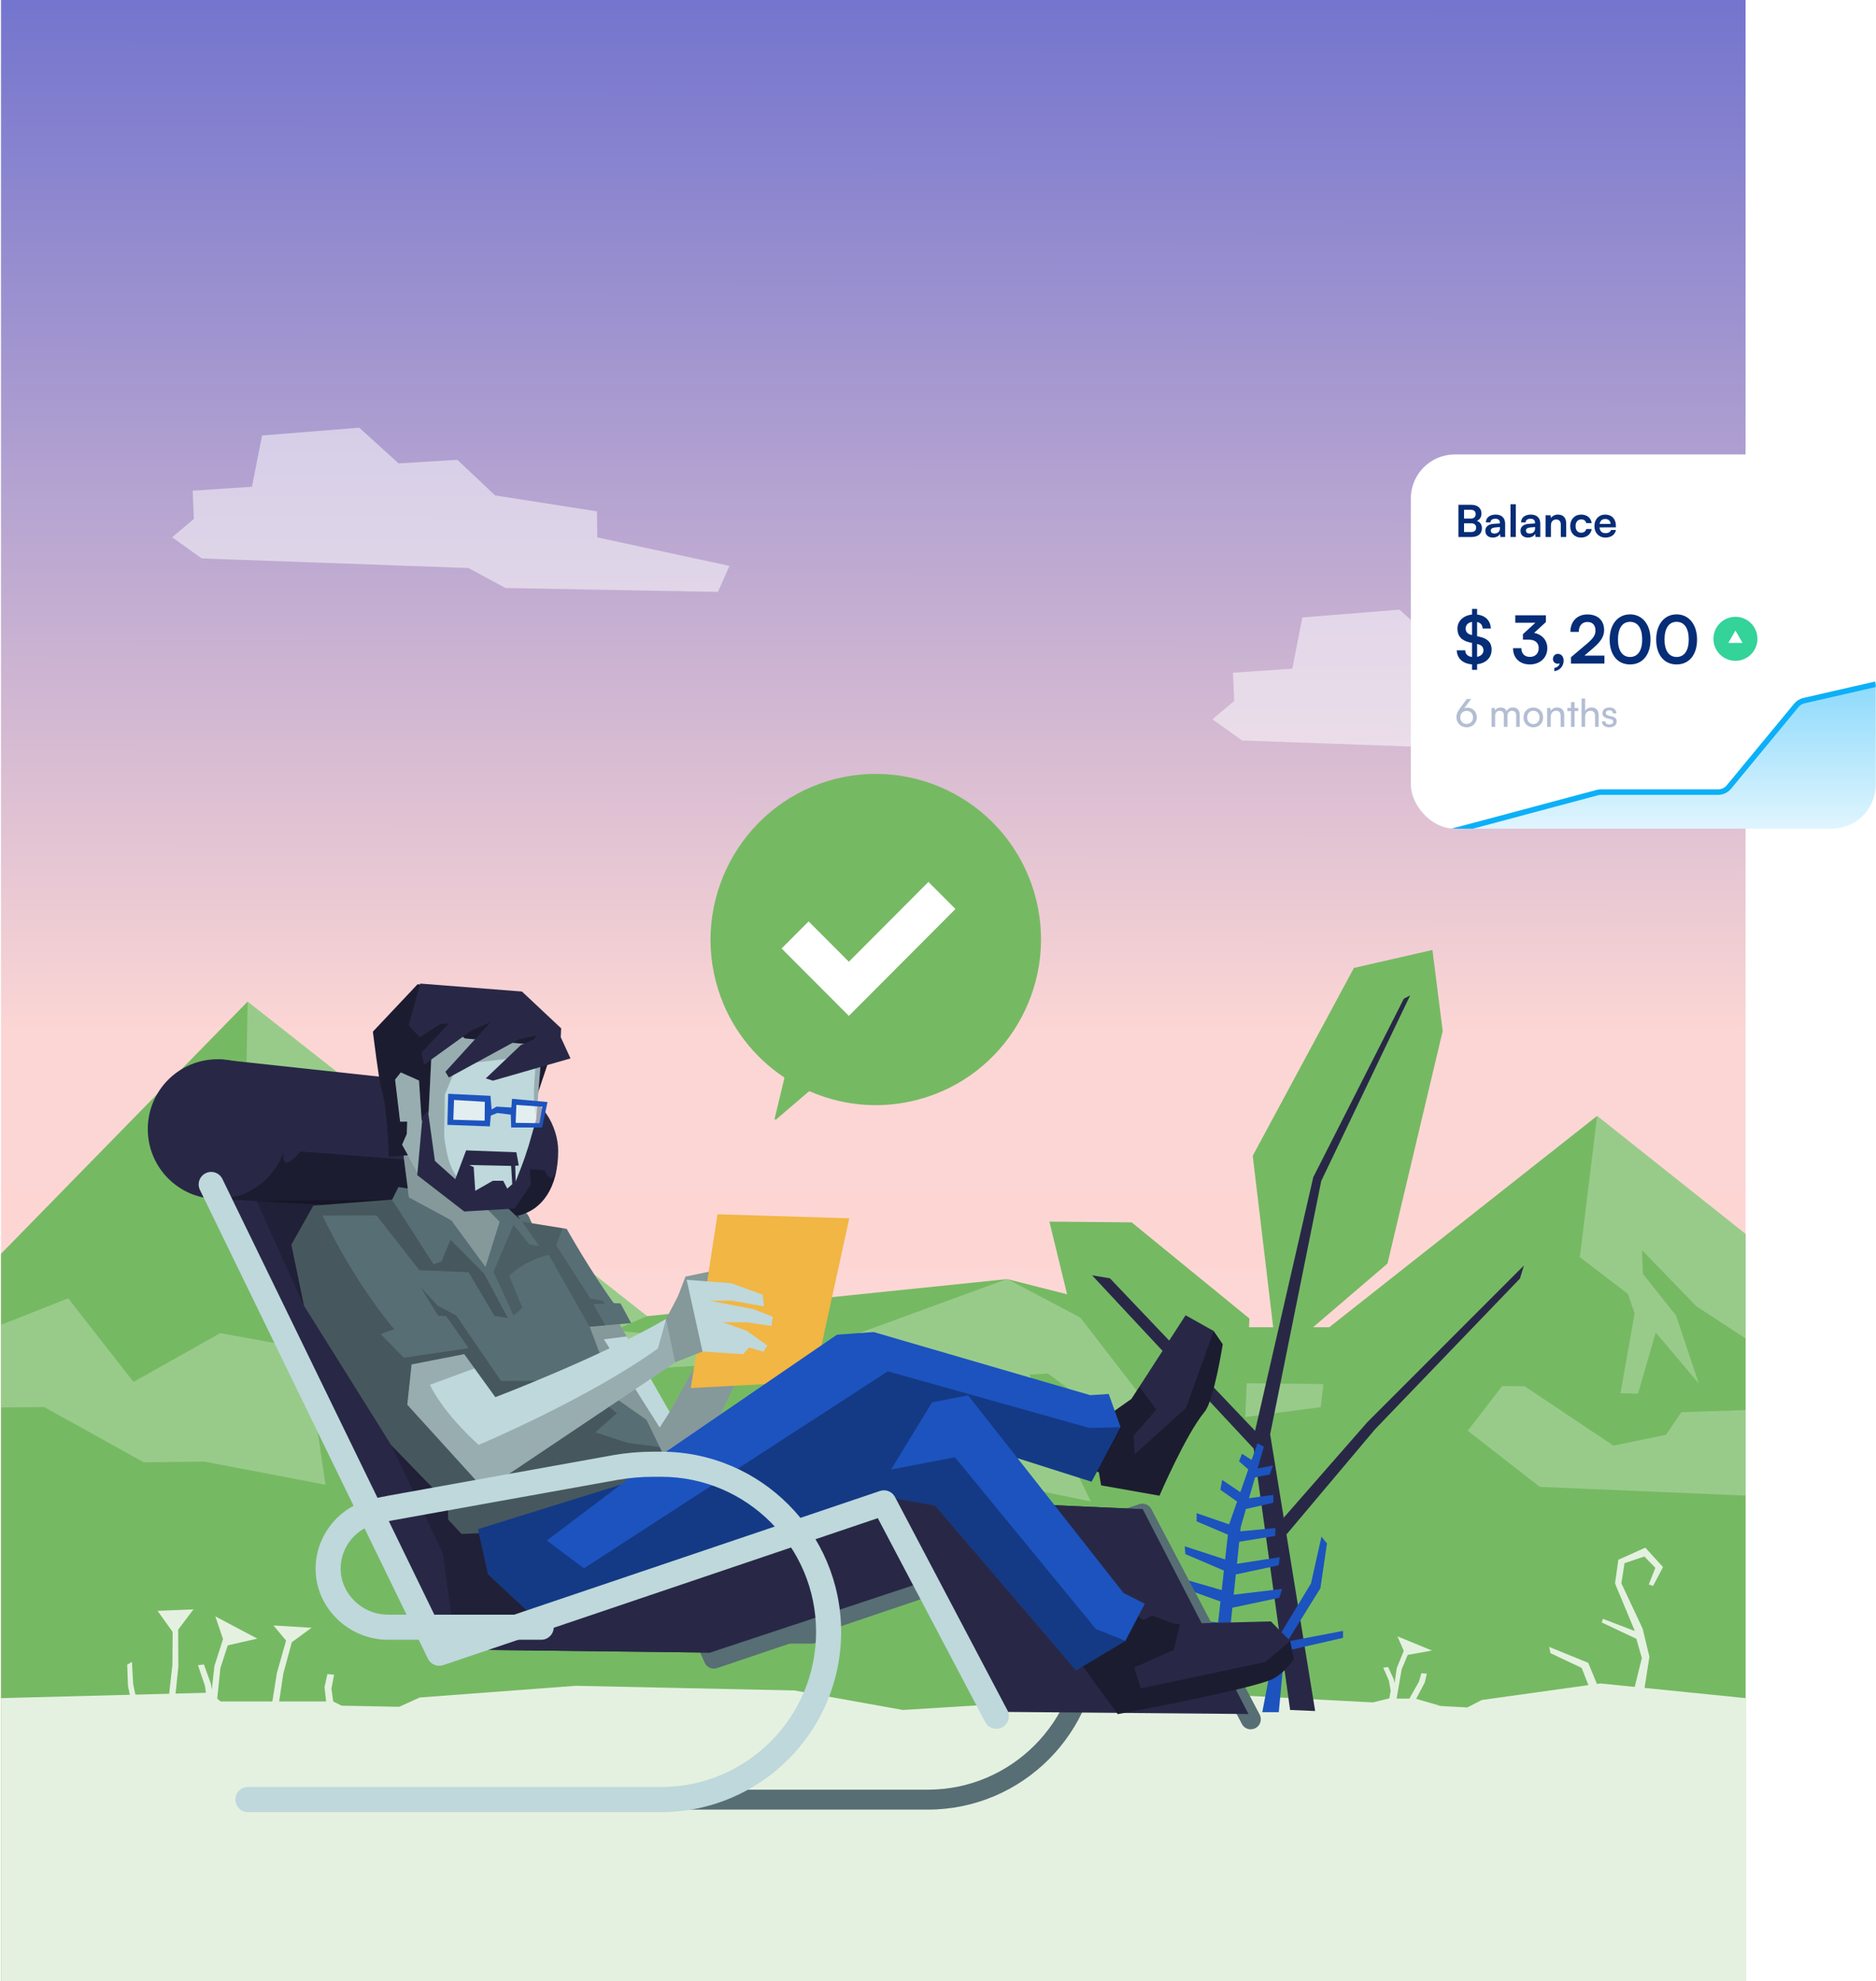 <svg width="682" height="720" viewBox="0 0 682 720" fill="none" xmlns="http://www.w3.org/2000/svg">
<g clip-path="url(#clip0_1965_2892)">
<path d="M634.592 84.706H0.366V720H634.592V84.706Z" fill="white"/>
<path d="M634.592 -174.996H0.366V720.001H634.592V-174.996Z" fill="url(#paint0_linear_1965_2892)"/>
<path d="M634.592 448.446L580.615 405.537L483.233 482.336H435.199L366.144 464.837L235.29 478.316L90.029 363.993L0.366 455.637V720.001H634.592V448.446Z" fill="#76B963"/>
<path opacity="0.25" d="M594.25 477.311L589.104 506.304L595.485 506.484L601.917 484.218L617.559 502.747L609.301 478.058L597.26 462.956L596.925 454.297L616.582 474.631L634.591 486.434V448.447L580.614 405.537L574.336 456.874L591.805 470.224L594.25 477.311Z" fill="white"/>
<path opacity="0.25" d="M611.258 513.184L605.649 521.405L586.585 525.374L554.27 503.778L437.618 502.515L366.145 464.785L295.598 490.583L223.199 483.496L235.291 478.264L90.03 363.941L89.618 387.213L101.222 401.697L86.016 441.565L121.392 491.974L80.073 484.475L48.53 502.206L24.783 471.821L0.393 481.46V511.483L16.061 511.329L52.286 531.431L74.335 531.173L118.331 539.574L115.449 520.014L135.594 521.225L182.008 545.631L232.41 542.28L156.537 503.288L154.633 479.475L118.048 426.798L129.265 427.777L165.259 464.244C165.259 464.244 155.56 436.308 154.865 436.102C155.431 436.127 161.143 437.236 161.143 437.236L179.101 470.507L210.669 498.83L334.216 491.588L366.608 539.471L396.556 545.657L374.224 499.551L380.939 499.139L409.883 520.607L516.45 506.613L559.776 540.348L634.619 543.517V512.437L611.258 513.21V513.184Z" fill="white"/>
<g opacity="0.8">
<path d="M31.317 620.29L47.706 618.332L46.522 612.714L46.239 604.956L47.963 603.951L48.426 612.147L49.79 618.332H61.187L62.68 604.905L62.757 593.05L57.277 585.396L70.347 584.854L64.738 592.277L64.764 592.302L64.841 605.626L63.529 618.332H75.261L74.515 612.688L71.968 605.162L74.129 604.879L76.676 611.915L76.985 614.079L77.962 605.42L81.075 595.653L78.271 587.406L93.553 595.498L82.799 597.946L80.123 606.168L78.863 618.332H99.008L100.68 607.92L103.999 596.194L99.394 590.705L113.261 591.555L106.083 596.812L102.996 608.203L101.478 618.332H118.561L117.97 613.126L119.024 608.384L121.443 608.616L120.491 613.693L121.134 618.332L136.159 625.883V629.62L25.322 626.991L31.317 620.29Z" fill="white"/>
<path d="M587.124 575.448L588.333 566.841L598.136 562.434L604.568 569.495L600.966 576.35L599.396 575.809L601.789 569.778L597.801 565.655L590.572 568.078L589.44 575.397L597.158 591.865L599.628 602.096L597.801 613.77L594.045 614.028L596.875 602.56L594.868 595.55L582.287 589.623L582.75 588.308L594.328 592.741L587.124 575.448Z" fill="white"/>
<path d="M76.367 615.136L81.075 619.079L145.138 620.265L152.6 616.889L209.33 612.637L288.805 614.337L328.221 621.425L384.694 617.946L396.889 613.281L533.429 620.497L538.703 617.791L581.798 611.786L634.592 617.121V720.001H0.366V617.121L76.367 615.136Z" fill="white"/>
<path d="M577.373 604.287L582.287 616.167H578.916L575.006 606.142L563.659 600.782L563.196 598.514L577.373 604.287Z" fill="white"/>
<path d="M505.075 617.198L505.564 614.466L504.947 610.858L502.863 606.039L504.638 605.833L506.722 610.343L506.979 611.735L507.777 606.194L510.324 599.957L508.034 594.674L520.59 599.828L511.765 601.4L509.552 606.658L507.725 617.301H512.357L515.856 611.116L516.73 608.075L518.711 608.255L517.94 611.477L514.826 617.379L523.806 619.981H493.858L505.075 617.198Z" fill="white"/>
</g>
<path d="M557.716 456.563L559.259 486.639L516.473 542.151L478.473 543.156L476.723 540.037L481.226 502.076L491.208 494.035C491.208 494.035 502.657 500.04 506.516 494.654C508.266 492.18 503.429 482.438 503.429 482.438L529.929 463.161L557.69 456.563H557.716Z" fill="#76B963"/>
<path d="M554.011 459.888L552.571 464.63L499.828 519.471L467.745 557.562L463.988 554.624L497.049 516.869L554.011 459.888Z" fill="#282846"/>
<path d="M520.744 345.23L492.212 351.751L455.42 420.019L463.679 489.268L467.024 491.175L504.407 459.192L524.475 374.662L520.744 345.23Z" fill="#76B963"/>
<path d="M381.503 443.961L411.4 444.219L454.211 479.165L452.668 516.018L449.709 519.781L422.54 517.41L388.733 473.65L381.503 443.961Z" fill="#76B963"/>
<path d="M478.114 621.811L461.751 521.25L480.327 429.168L512.641 361.75L510.351 362.935L477.419 427.828L456.271 519.987L403.502 464.553L397.019 463.47L455.756 526.43L469.006 621.424L478.114 621.811Z" fill="#282846"/>
<path d="M431.134 591.323L430.208 588.462L442.84 589.622L443.689 581.993L428.587 576.581V573.36L444.153 577.87L444.924 570.757L430.928 564.778L430.697 561.943L445.387 566.737L446.391 557.717L435.019 552.872V549.908L446.828 553.98L449.736 545.681L443.664 541.403L444.307 537.821L450.919 542.279L453.801 534.007L450.43 531.043L451.511 528.337L455.01 530.553L457.145 524.497L459.461 525.734L457.197 533.646L462.754 532.589L461.622 535.837L456.245 536.919L454.058 544.47L462.908 543.259V546.119L452.952 548.387L451.073 554.882L450.893 556.505L463.655 555.294L463.603 558.155L450.507 560.294L449.684 568.309L465.275 565.886L464.838 568.85L449.272 572.174L448.501 579.519L466.124 577.432L465.044 580.653L448.012 584.261L447.317 591.065V591.091L456.991 589.751V592.637L447.909 594.673L452.488 622.223H446.777L442.969 593.204L431.134 591.323Z" fill="#1C53BE"/>
<path d="M435.018 606.012L442.685 622.223H437.411L431.287 608.538L413.612 601.193L412.917 598.101L435.018 606.012Z" fill="#1C53BE"/>
<path d="M480.403 558.438L482.41 560.913L480.017 577.174L467.977 596.555L488.225 592.689V595.214L466.973 600.085L464.889 622.223H458.895L463.783 596.555L476.596 575.448L480.403 558.438Z" fill="#1C53BE"/>
<path opacity="0.5" d="M70.476 188.591L62.578 195.266L73.358 202.946L170.276 206.425L183.809 213.692L260.994 215.11L265.187 205.652L217.127 195.291L217.024 185.833L179.976 180.035L166.262 167.097L144.908 168.412L130.603 155.423L95.278 158.258L91.599 176.891L70.039 178.334L70.476 188.591Z" fill="white"/>
<path opacity="0.5" d="M448.68 254.721L440.781 261.396L451.561 269.101L548.48 272.555L562.013 279.822L639.197 281.24L643.365 271.781L595.331 261.421L595.228 251.963L558.153 246.165L544.44 233.227L523.086 234.542L508.781 221.553L473.456 224.388L469.803 243.02L448.217 244.464L448.68 254.721Z" fill="white"/>
<path d="M454.726 628.434C455.292 628.434 455.884 628.305 456.424 628.022C458.199 627.094 458.868 624.877 457.942 623.099L418.552 548.388C417.729 546.815 415.876 546.068 414.178 546.635L261.507 598.255L192.298 442.183C191.475 440.353 189.339 439.503 187.487 440.327C185.66 441.152 184.811 443.291 185.635 445.147L256.181 604.234C256.953 605.961 258.883 606.812 260.658 606.219L413.535 554.547L451.484 626.527C452.128 627.764 453.388 628.46 454.7 628.46L454.726 628.434Z" fill="#576E74"/>
<path d="M192.505 657.633H337.304C371.625 657.633 399.541 629.671 399.541 595.292C399.541 560.912 371.625 532.95 337.304 532.95H334.422C329.817 532.95 325.186 533.337 320.658 534.136L241.775 548.336C241.569 548.362 237.144 549.186 234.108 550.088C223.997 553.078 216.947 562.562 216.922 573.154C216.922 579.442 219.417 585.421 223.971 589.983C228.602 594.647 234.983 597.302 241.466 597.302H295.213C297.219 597.302 298.84 595.678 298.84 593.668C298.84 591.658 297.219 590.034 295.213 590.034H241.466C236.912 590.034 232.41 588.153 229.117 584.854C225.926 581.658 224.177 577.509 224.203 573.18C224.203 565.783 229.142 559.16 236.166 557.098C238.842 556.299 243.036 555.552 243.061 555.526L321.893 541.326C326.009 540.604 330.203 540.244 334.397 540.244H337.278C367.586 540.244 392.259 564.958 392.259 595.317C392.259 625.676 367.612 650.391 337.278 650.391H192.48C190.473 650.391 188.852 652.015 188.852 654.025C188.852 656.035 190.473 657.659 192.48 657.659L192.505 657.633Z" fill="#576E74"/>
<path d="M258.164 600.575L158.287 599.389L77.912 435.689L84.035 432.57L188.312 441.797L258.164 600.575Z" fill="#282846"/>
<path d="M415.441 548.464L258.164 600.574L158.287 599.389L321.173 544.212L415.441 548.464Z" fill="#282846"/>
<path d="M188.312 441.796C197.111 439.708 202.926 431.642 202.926 418.138C202.926 409.917 197.24 397.727 185.096 396.361L79.662 384.97V435.482L188.312 441.77V441.796Z" fill="#282846"/>
<path d="M453.877 622.892L361.564 622.094L321.171 544.212L415.439 548.464L453.877 622.892Z" fill="#282846"/>
<path opacity="0.3" d="M197.831 425.277C198.294 425.2 200.146 431.462 202.282 425.406C200.352 435.07 194.924 440.199 188.44 441.771L79.069 435.715L81.179 415.716L102.971 417.752C102.971 417.752 102.533 423.138 104.386 422.494C106.882 421.669 109.197 418.448 109.197 418.448L197.805 425.251L197.831 425.277Z" fill="black"/>
<path d="M79.069 435.714C93.065 435.714 104.411 424.349 104.411 410.329C104.411 396.31 93.065 384.944 79.069 384.944C65.073 384.944 53.727 396.31 53.727 410.329C53.727 424.349 65.073 435.714 79.069 435.714Z" fill="#282846"/>
<path d="M225.284 481.201L214.35 482.18L212.343 487.876L239.332 535.605L254.1 530.502L283.481 468.934L271.183 462.568L243.448 513.158L227.831 485.685L225.284 481.201Z" fill="#BED8DC"/>
<path opacity="0.3" d="M214.35 482.18L225.284 481.201L227.831 485.685L219.521 486.716L239.821 518.802L243.448 513.158L271.183 462.568L283.481 468.934L254.1 530.502L239.332 535.605L212.343 487.876L214.35 482.18Z" fill="black"/>
<path d="M242.162 530.708L235.035 516.018L224.307 508.467L214.376 482.18L229.452 480.84L225.593 473.676L223.123 473.573C214.581 461.847 206.014 446.59 206.014 446.59L189.831 443.987L182.936 437.415L144.858 431.385L142.568 435.946L113.907 438.137L105.905 452.337L110.511 474.501L142.259 525.219L162.79 546.377L162.945 552.253L167.782 557.459L174.445 557.176L241.416 535.089L242.162 530.708V530.708Z" fill="#576E74"/>
<path opacity="0.15" d="M202.154 452.466L214.58 471.898L219.057 472.748L219.932 473.779L215.687 473.908L220.06 481.665L214.349 482.181L199.504 455.997C199.504 455.997 196.236 456.59 191.502 459.038C188.106 460.79 185.07 463.599 185.07 463.599L189.881 475.274L186.717 478.135L179.436 462.182L186.665 445.121L192.48 452.26L196.107 452.878L189.804 443.987L204.521 446.333L202.179 452.466H202.154Z" fill="black"/>
<path opacity="0.2" d="M162.198 478.289L159.316 478.186L152.936 467.826L159.136 474.526L165.851 478.057L182.137 501.844L209.126 501.715L224.28 513.544L216.407 520.528L228.216 524.368L239.82 525.889L242.135 530.657L192.017 585.344L165.182 595.24L160.989 564.52L142.207 525.219L110.458 474.501L93.246 436.488L142.516 435.946L157.618 459.45L160.474 458.471L163.767 450.559L175.962 462.8L184.581 478.933L179.796 478.237L170.354 462.336L152.472 461.615L136.855 441.668L117.276 441.771C117.276 441.771 127.207 463.676 143.288 483.057L138.399 484.809L146.812 493.417L170.379 489.938L162.172 478.263L162.198 478.289Z" fill="black"/>
<path d="M170.997 427.803V433.267L181.597 443.988L176.477 460.353L164.102 443.472L148.665 435.122L146.195 415.948L156.204 412.366L171.358 416.129L170.997 427.803Z" fill="#BED8DC"/>
<path opacity="0.3" d="M170.997 427.803V433.267L181.597 443.988L176.477 460.353L164.102 443.472L148.665 435.122L146.195 415.948L156.204 412.366L171.358 416.129L170.997 427.803Z" fill="black"/>
<path d="M243.782 478.083L249.21 463.934L264.853 460.661L264.673 465.3L255.694 469.423L250.42 479.32L243.782 478.083Z" fill="#BED8DC"/>
<path opacity="0.3" d="M243.782 478.083L249.21 463.934L264.853 460.661L264.673 465.3L255.694 469.423L250.42 479.32L243.782 478.083Z" fill="black"/>
<path d="M308.746 442.75L260.84 441.281L251.14 504.422L295.779 502.076L308.746 442.75Z" fill="#F1B643"/>
<path d="M149.616 495.865L168.758 492.128L180.079 507.746C180.079 507.746 217.693 493.468 242.161 479.32L249.648 465.094L265.779 466.331L277.228 470.48L277.769 474.758L265.831 472.645L257.984 472.696L264.493 473.959L273.729 475.712L280.959 478.521L280.419 481.871L271.311 480.531H262.872L265.625 481.536L271.44 483.598L278.927 488.958L277.589 491.226L272.314 489.706L270.127 492.154L255.411 491.149L245.48 495.092L183.32 536.79L173.621 538.62L148.073 510.503L149.642 495.839L149.616 495.865Z" fill="#BED8DC"/>
<path opacity="0.2" d="M149.616 495.865L168.758 492.128L172.489 497.283L156.28 503.262C161.76 514.447 174.033 525.09 174.033 525.09C174.033 525.09 213.731 508.364 239.176 490.067L242.161 479.346L245.48 495.092L183.32 536.816L173.621 538.646L148.073 510.529L149.642 495.865H149.616Z" fill="black"/>
<path opacity="0.3" d="M242.135 479.32L249.622 465.094L255.385 491.175L245.454 495.092L242.135 479.32Z" fill="black"/>
<path d="M195.028 398.759L201.177 380.409L191.76 364.225L151.83 357.679L135.57 374.92C135.57 374.92 137.86 393.475 138.631 395.64C140.793 401.697 141.333 420.381 141.333 420.381L156.641 419.144L195.028 398.784V398.759Z" fill="#282846"/>
<path opacity="0.3" d="M195.028 398.759L201.177 380.409L191.76 364.225L151.83 357.679L135.57 374.92C135.57 374.92 137.86 393.475 138.631 395.64C140.793 401.697 141.333 420.381 141.333 420.381L156.641 419.144L195.028 398.784V398.759Z" fill="black"/>
<path d="M147.893 412.082L148.047 407.598L145.475 407.624L143.648 392.315L145.706 389.738L152.318 392.676L153.296 407.366L155.817 404.351L157.078 378.76L163.304 373.09L169.016 377.394L197.085 379.971L194.924 406.799L191.991 417.03L186.511 433.55L181.7 435.148L172.592 435.457L151.727 425.973L146.195 415.974L147.893 412.082Z" fill="#BED8DC"/>
<path opacity="0.2" d="M143.648 392.315L145.706 389.738L152.318 392.702L153.296 407.366L155.817 404.351L157.052 378.76L163.304 373.09L169.016 377.394L197.085 379.971L194.95 406.387C194.744 405.356 193.972 400.975 194.101 396.362C194.204 392.238 194.899 385.666 194.899 385.666L188.93 384.249L166.289 386.903L161.709 397.805L161.478 413.216C161.478 413.216 162.095 417.932 163.021 421.231C165.543 430.277 172.386 433.163 172.386 433.163L186.537 433.55L181.751 435.122L172.618 435.431L151.778 425.947L146.247 415.948L147.945 412.056L148.099 407.572H145.552L143.725 392.29L143.648 392.315Z" fill="black"/>
<path d="M189.753 360.333L204.006 373.708L203.852 376.93L207.402 384.635L179.204 392.728L176.606 391.903L189.316 379.816L194.127 377.703L194.899 376.311L188.647 377.703L163.176 391.594L161.915 389.506L178.484 371.311L171.357 374.533L154.145 386.955L153.245 382.548L163.176 371.956L160.063 372.136L152.601 376.93L148.562 372.677L152.781 357.446L189.753 360.333Z" fill="#282846"/>
<path d="M151.65 427.029L168.785 440.276L187.078 439.193L192.969 430.457L192.017 417.03L191.168 419.865L187.464 429.4L187.309 423.653L188.596 423.55L187.721 418.756L169.454 418.061L165.517 428.524L158.108 421.9L155.561 403.525L153.58 405.999L151.701 426.977L151.65 427.029ZM170.432 423.369L185.817 423.704L186.229 430.354L184.402 431.951L182.935 429.117H179.153L172.773 432.75L172.207 424.143L170.483 423.318L170.432 423.369Z" fill="#282846"/>
<path opacity="0.57" d="M197.833 401.567L196.367 409.041L186.796 408.912L187.079 400.769L197.833 401.567Z" fill="white"/>
<path opacity="0.57" d="M177.327 399.506L177.07 408.165L163.717 408.036L163.897 398.655L177.327 399.506Z" fill="white"/>
<path d="M162.611 408.783L178.074 409.35L178.408 405.433L180.749 404.479L185.689 405.072L185.843 409.737H197.061L199.042 400.485L186.152 399.325L185.895 402.495L180.518 402.16L178.717 403.191L178.305 398.242L162.945 397.495L162.637 408.783H162.611ZM187.464 408.061L187.722 401.541L197.164 402.211L196.109 408.19L187.464 408.061ZM164.798 406.927L165.055 399.737L176.247 400.407L176.195 407.263L164.798 406.927V406.927Z" fill="#1C53BE"/>
<path d="M391.54 522.332L405.768 512.307L411.325 508.39L431.007 477.979L441.221 483.701L444.514 488.52C444.514 488.52 441.272 509.034 437.954 513.003C431.084 521.25 421.513 543.542 421.513 543.542L400.313 539.78L399.516 535.063L390.331 531.352L391.54 522.307V522.332Z" fill="#282846"/>
<path d="M403.272 580.344L415.724 588.642L418.889 587.044L426.968 590.137L462.009 589.235L469.007 596.322L470.397 602.945C470.397 602.945 466.563 608.77 461.572 610.625C450.252 614.852 406.334 622.918 406.334 622.918L391.694 602.945L395.065 598.745L391.334 588.23L403.272 580.37V580.344Z" fill="#282846"/>
<path opacity="0.3" d="M391.539 522.332L405.766 512.307L411.324 508.39L414.205 503.931L420.406 512.281L412.121 521.688L412.533 528.466L431.16 511.637L441.194 483.727L444.487 488.546C444.487 488.546 441.246 509.06 437.927 513.029C431.057 521.276 421.486 543.568 421.486 543.568L400.286 539.805L399.489 535.089L390.304 531.378L391.513 522.332H391.539Z" fill="black"/>
<path opacity="0.3" d="M395.038 598.745L391.307 588.23L403.245 580.37L415.697 588.669L418.862 587.071L426.941 590.163L429.025 590.112L426.709 599.621L412.327 605.987L414.72 613.564L459.95 603.977L469.006 596.348L470.396 602.972C470.396 602.972 466.562 608.796 461.571 610.652C450.251 614.878 406.332 622.945 406.332 622.945L391.693 602.972L395.063 598.771L395.038 598.745Z" fill="black"/>
<path d="M225.695 539.547L229.606 536.145L304.269 485.04L317.622 484.087L396.35 507.024L403.065 506.585L407.388 518.672L396.813 538.465L369.902 529.909L408.417 578.875L416.161 582.818L409.137 596.322L391.179 607.017L339.903 547.098L324.234 544.367L279.03 561.041L195.31 588.771L177.403 572.122L173.775 555.706L225.695 539.547Z" fill="#1C53BE"/>
<path opacity="0.3" d="M225.695 539.547L198.783 559.829L212.291 569.958L322.768 498.364L396.119 518.956L407.722 518.646L396.813 538.465L369.902 529.909L351.918 507.075L338.822 509.652L323.925 534.032L347.158 529.599L398.357 591.966L409.137 596.322L391.179 607.017L339.903 547.098L324.234 544.366L285.796 558.541L283.146 561.041L195.31 588.771L177.403 572.122L173.775 555.706L225.695 539.547Z" fill="black"/>
<path d="M362.235 628.253C362.955 628.253 363.676 628.073 364.345 627.738C366.557 626.552 367.406 623.821 366.249 621.578L325.366 544.032C324.337 542.047 321.996 541.12 319.886 541.841L161.992 595.214L80.845 428.447C79.739 426.179 77.012 425.251 74.773 426.359C72.509 427.467 71.583 430.199 72.689 432.441L155.586 602.817C156.589 604.878 158.956 605.858 161.117 605.136L319.114 551.712L358.17 625.831C358.993 627.377 360.563 628.253 362.183 628.253H362.235Z" fill="#BED8DC"/>
<path d="M90.133 658.534H240.412C276.457 658.534 305.787 629.155 305.787 593.049C305.787 556.943 276.457 527.563 240.412 527.563H237.427C232.616 527.563 227.779 527.976 223.019 528.801L141.178 543.542C140.972 543.568 136.341 544.418 133.125 545.372C122.319 548.567 114.755 558.721 114.729 570.061C114.729 576.787 117.405 583.178 122.268 588.075C127.233 593.049 134.025 595.91 140.972 595.91H196.751C199.272 595.91 201.305 593.874 201.305 591.348C201.305 588.822 199.272 586.786 196.751 586.786H140.972C136.444 586.786 131.967 584.905 128.725 581.632C125.561 578.462 123.837 574.365 123.837 570.061C123.837 562.716 128.725 556.17 135.698 554.108C138.451 553.309 142.747 552.51 142.773 552.51L224.589 537.795C228.808 537.073 233.131 536.687 237.427 536.687H240.412C271.44 536.687 296.679 561.968 296.679 593.049C296.679 624.129 271.44 649.411 240.412 649.411H90.133C87.612 649.411 85.579 651.447 85.579 653.973C85.579 656.498 87.612 658.534 90.133 658.534Z" fill="#BED8DC"/>
<path d="M301.024 283.815C269.026 293.473 250.989 327.81 261.118 359.709C265.407 373.237 274.045 384.174 284.994 391.486C285.116 391.578 285.177 391.7 285.147 391.852L281.618 406.476C281.527 406.781 281.922 407.025 282.166 406.811L294.028 396.666C294.028 396.666 294.271 396.574 294.393 396.605C307.32 402.241 322.254 403.399 336.762 398.738C367.665 388.805 385.185 355.718 376.03 324.52C366.631 292.377 332.9 274.188 301.024 283.815V283.815Z" fill="#76B963"/>
<path d="M308.595 349.503L293.965 334.848L284.141 344.689L298.771 359.344L308.595 369.185L318.419 359.344L347.345 330.339L337.521 320.498L308.595 349.503Z" fill="white"/>
</g>
<g filter="url(#filter0_bd_1965_2892)">
<g clip-path="url(#clip1_1965_2892)">
<rect x="500.896" y="153.152" width="169" height="136" rx="16" fill="white"/>
<path d="M518.192 183.152H522.928C525.344 183.152 526.736 181.984 526.736 179.984C526.736 178.624 526.112 177.696 524.88 177.296C525.984 176.832 526.56 175.904 526.56 174.608C526.56 172.656 525.152 171.456 522.848 171.456H518.192V183.152ZM522.672 173.264C523.824 173.264 524.464 173.808 524.464 174.816C524.464 175.856 523.84 176.448 522.72 176.448H520.24V173.264H522.672ZM522.848 178.176C523.984 178.176 524.64 178.736 524.64 179.728C524.64 180.784 524 181.344 522.848 181.344H520.24V178.176H522.848ZM530.678 183.36C531.91 183.36 532.982 182.8 533.318 181.984L533.462 183.152H535.174V178.352C535.174 176.16 533.862 175.008 531.734 175.008C529.59 175.008 528.182 176.128 528.182 177.84H529.846C529.846 177.008 530.486 176.528 531.638 176.528C532.63 176.528 533.27 176.96 533.27 178.032V178.208L530.902 178.384C529.03 178.528 527.974 179.44 527.974 180.896C527.974 182.384 528.998 183.36 530.678 183.36ZM531.318 181.888C530.438 181.888 529.958 181.536 529.958 180.816C529.958 180.176 530.422 179.776 531.638 179.664L533.286 179.536V179.952C533.286 181.168 532.518 181.888 531.318 181.888ZM539.06 183.152V171.248H537.124V183.152H539.06ZM543.46 183.36C544.692 183.36 545.764 182.8 546.1 181.984L546.244 183.152H547.956V178.352C547.956 176.16 546.644 175.008 544.516 175.008C542.372 175.008 540.964 176.128 540.964 177.84H542.628C542.628 177.008 543.268 176.528 544.42 176.528C545.412 176.528 546.052 176.96 546.052 178.032V178.208L543.684 178.384C541.812 178.528 540.756 179.44 540.756 180.896C540.756 182.384 541.78 183.36 543.46 183.36ZM544.1 181.888C543.22 181.888 542.74 181.536 542.74 180.816C542.74 180.176 543.204 179.776 544.42 179.664L546.068 179.536V179.952C546.068 181.168 545.3 181.888 544.1 181.888ZM551.825 183.152V178.896C551.825 177.616 552.561 176.784 553.761 176.784C554.769 176.784 555.425 177.424 555.425 178.752V183.152H557.377V178.288C557.377 176.24 556.353 175.008 554.369 175.008C553.297 175.008 552.337 175.472 551.841 176.272L551.681 175.248H549.873V183.152H551.825ZM558.831 179.184C558.831 181.696 560.399 183.36 562.799 183.36C564.863 183.36 566.399 182.096 566.639 180.256H564.671C564.463 181.12 563.775 181.6 562.799 181.6C561.551 181.6 560.783 180.672 560.783 179.184C560.783 177.696 561.615 176.752 562.863 176.752C563.791 176.752 564.447 177.216 564.671 178.112H566.623C566.415 176.208 564.943 175.008 562.783 175.008C560.447 175.008 558.831 176.736 558.831 179.184ZM571.628 183.36C573.692 183.36 575.132 182.32 575.468 180.592H573.66C573.436 181.344 572.732 181.76 571.66 181.76C570.364 181.76 569.628 181.056 569.484 179.664L575.436 179.648V179.056C575.436 176.592 573.932 175.008 571.564 175.008C569.244 175.008 567.628 176.72 567.628 179.2C567.628 181.648 569.276 183.36 571.628 183.36ZM571.58 176.608C572.748 176.608 573.5 177.328 573.5 178.416H569.532C569.724 177.232 570.428 176.608 571.58 176.608Z" fill="#062D78"/>
<path d="M523.136 231.432H524.984V229.392C528.2 229.032 530.264 227.016 530.264 224.088C530.264 221.544 528.872 220.056 525.8 219.384L524.984 219.192V214.032C526.232 214.296 526.952 215.136 527 216.432H529.976C529.88 213.552 528.008 211.656 524.984 211.344V209.304H523.136V211.344C519.944 211.68 517.832 213.696 517.832 216.504C517.832 219.144 519.344 220.824 522.368 221.472L523.136 221.64V226.752C521.576 226.56 520.688 225.696 520.664 224.328H517.592C517.664 227.256 519.8 229.2 523.136 229.44V231.432ZM523.04 218.76C521.504 218.424 520.832 217.68 520.832 216.408C520.832 215.112 521.696 214.248 523.136 214.008V218.784L523.04 218.76ZM525.152 222.072C526.592 222.384 527.288 223.128 527.288 224.352C527.288 225.576 526.424 226.416 524.984 226.704V222.024L525.152 222.072ZM543.784 220.464C546.232 220.464 547.384 221.76 547.384 223.536C547.384 225.48 546.112 226.728 544.192 226.728C542.32 226.728 541.072 225.576 541.072 223.56H538.048C538.048 227.352 540.712 229.464 544.144 229.464C547.696 229.464 550.504 227.184 550.504 223.584C550.504 220.488 548.416 218.52 545.728 217.992L550 214.056V211.608H538.864V214.32H546.16L541.648 218.472V220.464H543.784ZM556.445 228.096C556.445 226.608 555.581 225.624 554.381 225.624C553.301 225.624 552.557 226.392 552.557 227.544C552.557 228.504 553.325 229.2 554.261 229.2C554.549 229.2 554.765 229.152 554.957 229.056C554.957 229.896 554.141 230.544 553.061 230.736V231.912C555.005 231.672 556.445 230.088 556.445 228.096ZM571.278 229.128V226.272H563.982L567.15 223.56C569.814 221.28 571.158 219.432 571.158 216.984C571.158 213.432 568.83 211.296 565.086 211.296C561.366 211.296 558.918 213.792 558.894 217.632H561.942C561.966 215.376 563.166 214.032 565.086 214.032C566.934 214.032 568.014 215.16 568.014 217.152C568.014 218.832 567.222 219.984 564.846 222L559.11 226.848V229.152L571.278 229.128ZM573.171 220.416C573.171 225.84 575.931 229.464 580.587 229.464C585.243 229.464 588.027 225.84 588.027 220.416C588.027 214.968 585.075 211.272 580.587 211.272C576.099 211.272 573.171 214.968 573.171 220.416ZM576.195 220.416C576.195 216.264 577.827 213.984 580.587 213.984C583.371 213.984 585.003 216.264 585.003 220.416C585.003 224.472 583.371 226.752 580.587 226.752C577.827 226.752 576.195 224.472 576.195 220.416ZM590.093 220.416C590.093 225.84 592.853 229.464 597.509 229.464C602.165 229.464 604.949 225.84 604.949 220.416C604.949 214.968 601.997 211.272 597.509 211.272C593.021 211.272 590.093 214.968 590.093 220.416ZM593.117 220.416C593.117 216.264 594.749 213.984 597.509 213.984C600.293 213.984 601.925 216.264 601.925 220.416C601.925 224.472 600.293 226.752 597.509 226.752C594.749 226.752 593.117 224.472 593.117 220.416Z" fill="#062D78"/>
<circle cx="618.896" cy="220.152" r="8" fill="#34D399"/>
<path d="M618.896 217.152L621.495 221.652H616.298L618.896 217.152Z" fill="white"/>
<path opacity="0.4" d="M518.87 245.236C517.834 246.65 517.47 247.49 517.47 248.694C517.47 250.738 519.094 252.32 521.194 252.32C523.28 252.32 524.876 250.808 524.876 248.694C524.876 246.692 523.462 245.18 521.362 245.18C521.012 245.18 520.648 245.25 520.298 245.39L522.832 242.03H521.236L518.87 245.236ZM518.87 248.708C518.87 247.322 519.822 246.342 521.194 246.342C522.538 246.342 523.49 247.322 523.49 248.708C523.49 250.094 522.538 251.088 521.194 251.088C519.822 251.088 518.87 250.094 518.87 248.708ZM531.551 252.152V248.092C531.551 247 532.209 246.314 533.203 246.314C534.127 246.314 534.715 246.902 534.715 247.98V252.152H536.017V248.092C536.017 247 536.675 246.3 537.669 246.3C538.593 246.3 539.195 246.916 539.195 247.994V252.152H540.483V247.672C540.483 246.09 539.531 245.11 537.963 245.11C536.899 245.11 536.073 245.642 535.751 246.496C535.401 245.642 534.645 245.11 533.581 245.11C532.615 245.11 531.887 245.558 531.537 246.202L531.411 245.306H530.235V252.152H531.551ZM541.859 248.722C541.859 250.836 543.371 252.32 545.429 252.32C547.473 252.32 548.985 250.836 548.985 248.722C548.985 246.608 547.473 245.124 545.429 245.124C543.371 245.124 541.859 246.608 541.859 248.722ZM543.189 248.722C543.189 247.294 544.099 246.3 545.429 246.3C546.745 246.3 547.669 247.294 547.669 248.722C547.669 250.15 546.745 251.144 545.429 251.144C544.099 251.144 543.189 250.15 543.189 248.722ZM551.758 252.152V248.526C551.758 247.196 552.472 246.314 553.704 246.314C554.712 246.314 555.356 246.874 555.356 248.26V252.152H556.672V247.966C556.672 246.216 555.846 245.11 554.04 245.11C553.074 245.11 552.206 245.572 551.772 246.356L551.632 245.306H550.442V252.152H551.758ZM560.427 252.152V246.412H561.771V245.306H560.427V243.164H559.111V245.306H557.767V246.412H559.111V252.152H560.427ZM564.268 252.138V248.414C564.268 247.238 564.954 246.314 566.228 246.314C567.208 246.314 567.866 246.874 567.866 248.26V252.152H569.182V247.966C569.182 246.216 568.342 245.11 566.592 245.11C565.528 245.11 564.702 245.614 564.268 246.356V241.848H562.952V252.138H564.268ZM570.363 250.164C570.363 251.466 571.385 252.32 572.995 252.32C574.619 252.32 575.739 251.494 575.739 250.192C575.739 249.17 575.165 248.638 574.003 248.358L572.799 248.064C572.127 247.896 571.791 247.588 571.791 247.126C571.791 246.496 572.253 246.132 573.079 246.132C573.877 246.132 574.339 246.566 574.367 247.252H575.627C575.599 245.95 574.619 245.11 573.121 245.11C571.609 245.11 570.545 245.908 570.545 247.168C570.545 248.176 571.119 248.778 572.337 249.072L573.541 249.352C574.255 249.534 574.479 249.814 574.479 250.276C574.479 250.906 573.947 251.284 573.023 251.284C572.155 251.284 571.623 250.864 571.623 250.164H570.363Z" fill="#415D91"/>
<path d="M569.36 275.857L493.896 294.152V315.152H673.896V236.652L642.141 243L615.002 275.857H569.36Z" fill="url(#paint1_linear_1965_2892)"/>
<path d="M500.896 294.152L568.726 276.026C569.147 275.914 569.581 275.857 570.017 275.857H612.647C614.139 275.857 615.552 275.191 616.502 274.041L641.058 244.311C641.76 243.461 642.724 242.866 643.799 242.621L669.896 236.652" stroke="#0CB0F7" stroke-width="2"/>
</g>
</g>
<defs>
<filter id="filter0_bd_1965_2892" x="408.896" y="61.152" width="353" height="320" filterUnits="userSpaceOnUse" color-interpolation-filters="sRGB">
<feFlood flood-opacity="0" result="BackgroundImageFix"/>
<feGaussianBlur in="BackgroundImageFix" stdDeviation="46"/>
<feComposite in2="SourceAlpha" operator="in" result="effect1_backgroundBlur_1965_2892"/>
<feColorMatrix in="SourceAlpha" type="matrix" values="0 0 0 0 0 0 0 0 0 0 0 0 0 0 0 0 0 0 127 0" result="hardAlpha"/>
<feOffset dx="12" dy="12"/>
<feComposite in2="hardAlpha" operator="out"/>
<feColorMatrix type="matrix" values="0 0 0 0 0.024 0 0 0 0 0.176 0 0 0 0 0.471 0 0 0 0.1 0"/>
<feBlend mode="multiply" in2="effect1_backgroundBlur_1965_2892" result="effect2_dropShadow_1965_2892"/>
<feBlend mode="normal" in="SourceGraphic" in2="effect2_dropShadow_1965_2892" result="shape"/>
</filter>
<linearGradient id="paint0_linear_1965_2892" x1="317.664" y1="-48.138" x2="317.093" y2="720" gradientUnits="userSpaceOnUse">
<stop stop-color="#6268CD"/>
<stop offset="0.551" stop-color="#FCD6D4"/>
<stop offset="1" stop-color="#FFD8D6"/>
</linearGradient>
<linearGradient id="paint1_linear_1965_2892" x1="583.896" y1="154.152" x2="583.896" y2="309.152" gradientUnits="userSpaceOnUse">
<stop stop-color="#0CB0F7"/>
<stop offset="1" stop-color="#0CB0F7" stop-opacity="0"/>
</linearGradient>
<clipPath id="clip0_1965_2892">
<rect width="643" height="720" fill="white" transform="translate(-0.352)"/>
</clipPath>
<clipPath id="clip1_1965_2892">
<rect x="500.896" y="153.152" width="169" height="136" rx="16" fill="white"/>
</clipPath>
</defs>
</svg>
